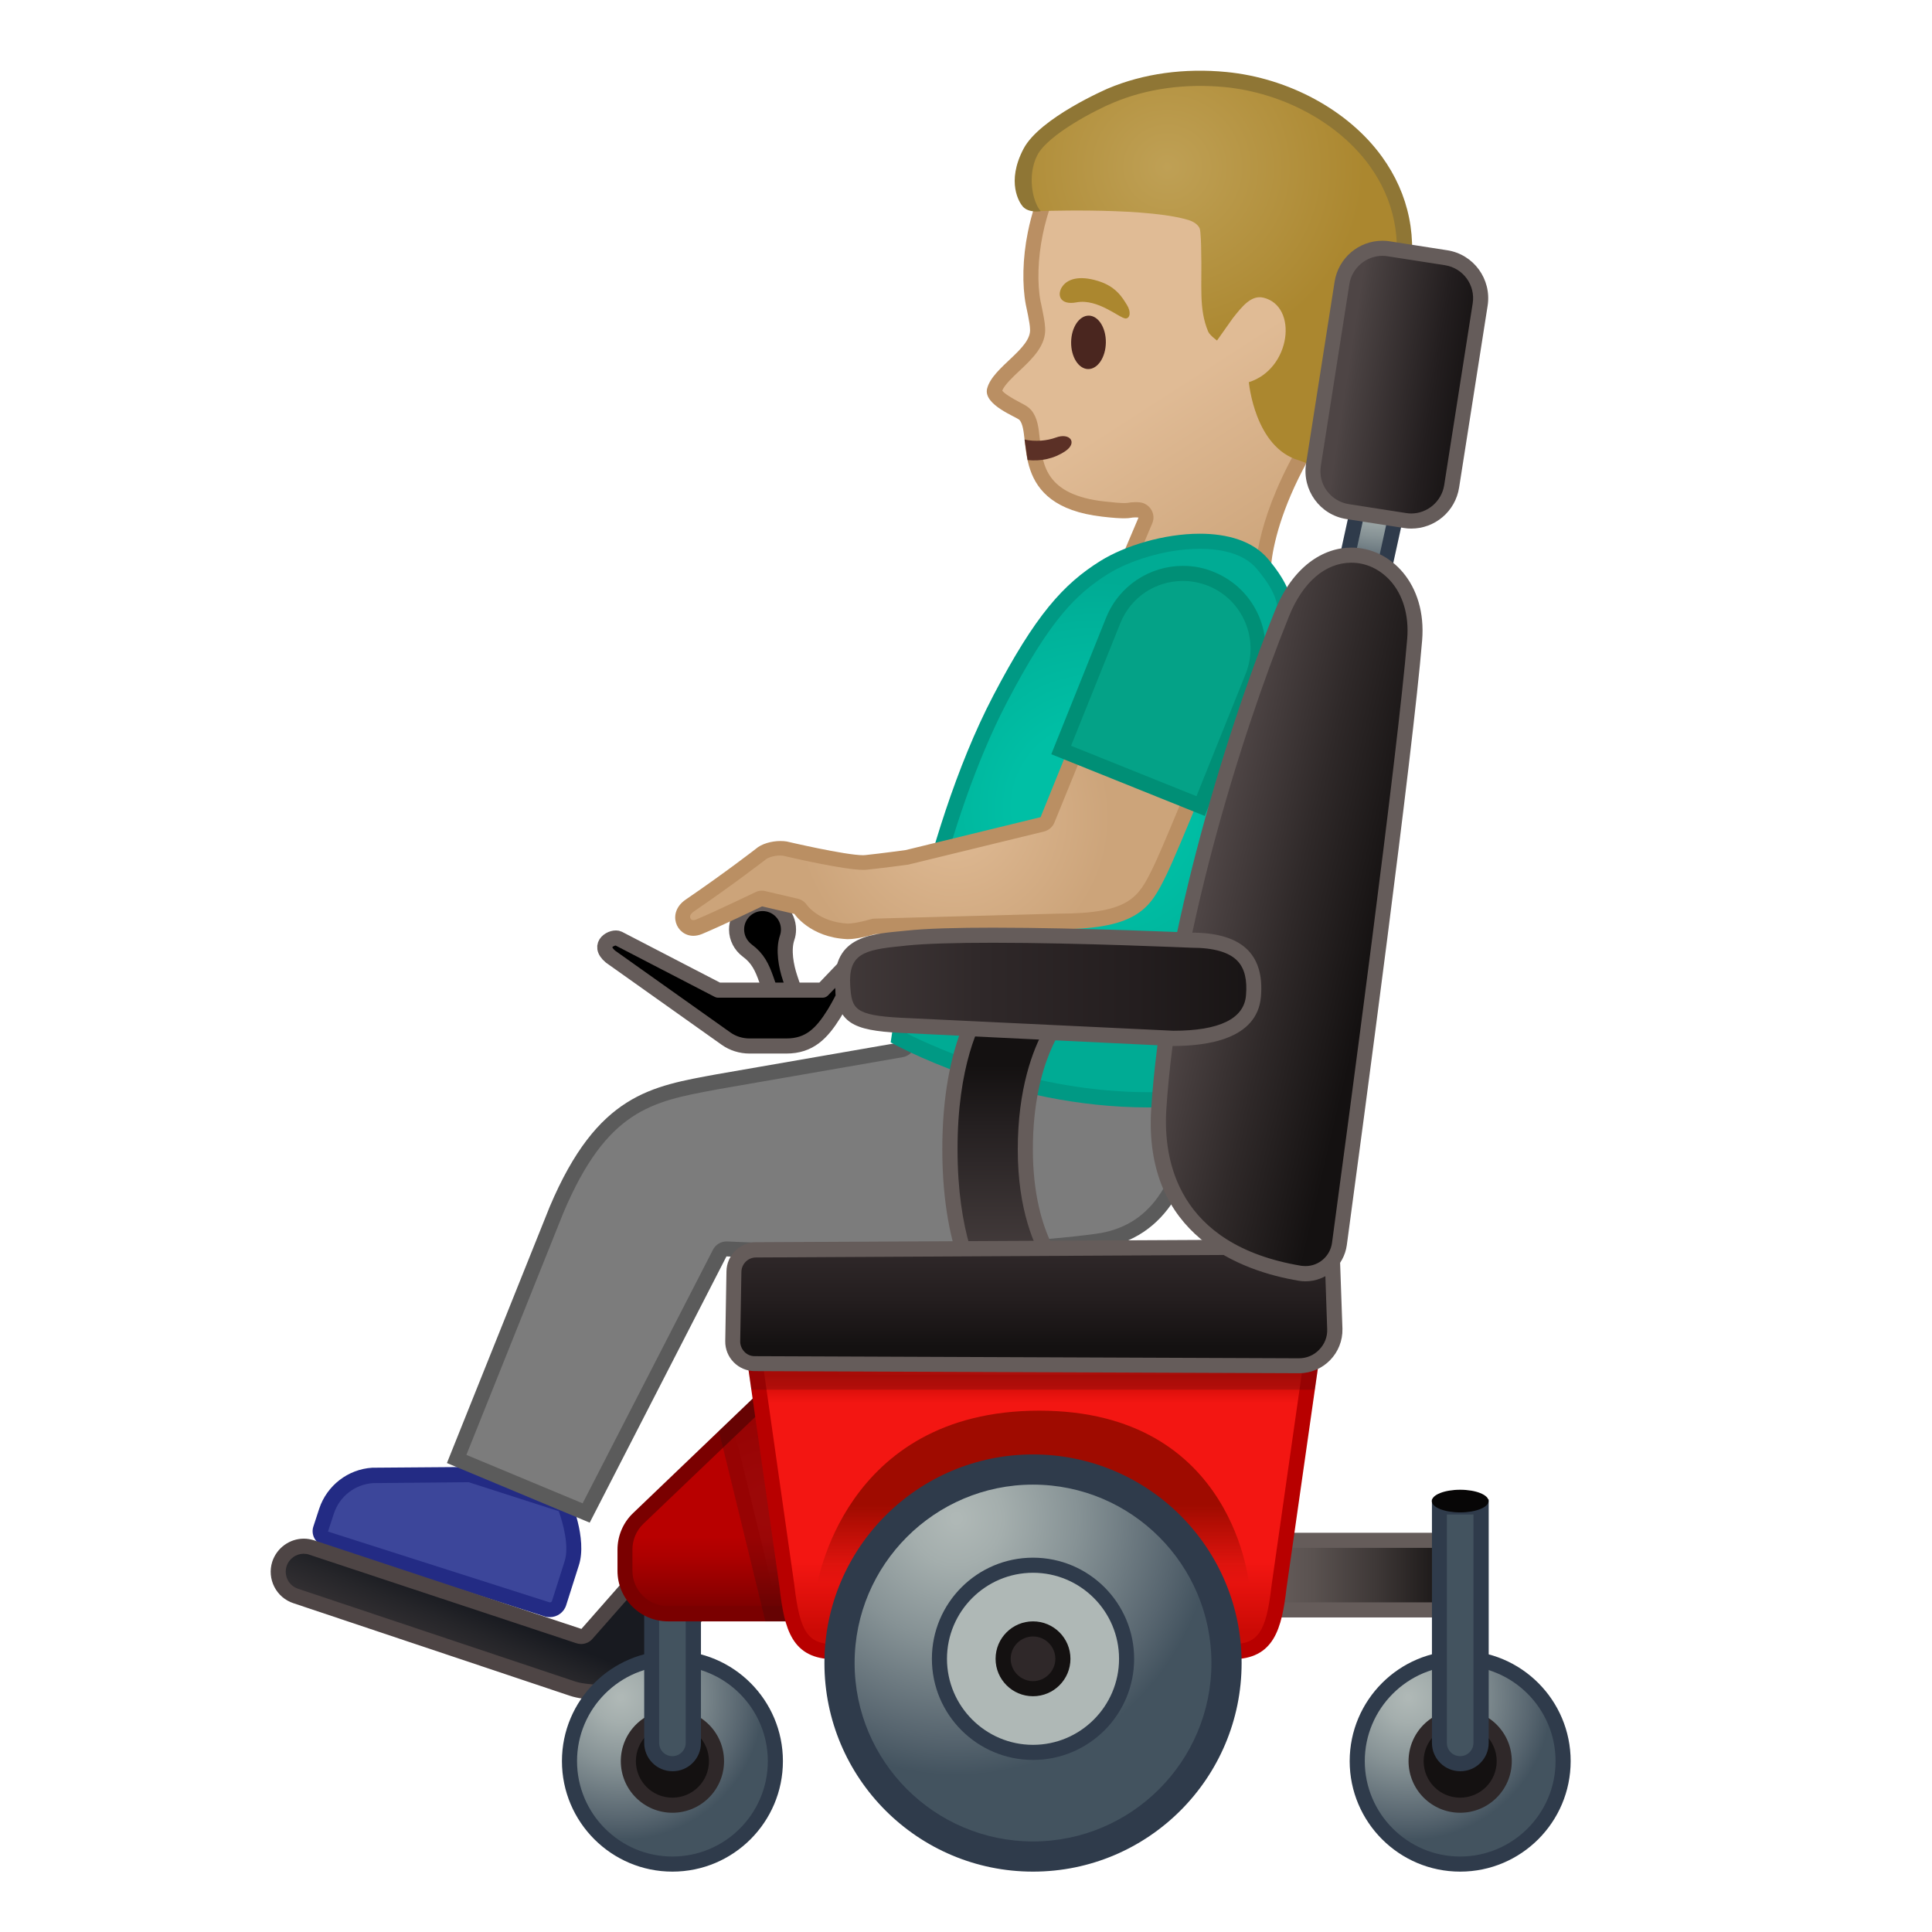 <svg viewBox="0 0 128 128" xmlns="http://www.w3.org/2000/svg" xmlns:xlink="http://www.w3.org/1999/xlink">
  <g id="Layer_3_copy_2">
    <g>
      <path d="M52.62,65.62l-0.27-0.81 c-0.27-0.8-0.47-1.88-0.2-2.68c0.06-0.17,0.09-0.36,0.09-0.55c0-0.95-0.77-1.72-1.72-1.72s-1.72,0.77-1.72,1.72 c0,0.57,0.28,1.07,0.7,1.39c0.71,0.52,0.99,1.12,1.28,1.95c0.14,0.41,0.25,0.73,0.25,0.73c0.07,0.21,0.59,0.4,0.8,0.4 c0.05,0,0.11-0.01,0.16-0.03C52.27,65.93,52.71,65.89,52.62,65.62z" stroke="#655C5A" stroke-linecap="round" stroke-linejoin="round" stroke-miterlimit="10"/>
      <g>
        <g>
          <g>
            <g>
              <linearGradient id="SVGID_1_" gradientTransform="matrix(0.994 -0.113 0.113 0.994 -87.29 251.546)" gradientUnits="userSpaceOnUse" x1="184.609" x2="198.324" y1="-222.661" y2="-194.945">
                <stop offset="0.557" style="stop-color:#E0BB95"/>
                <stop offset="1" style="stop-color:#CCA47A"/>
              </linearGradient>
              <path d="M74.58,37.55l1.3-3.06c0.06-0.15,0.05-0.32-0.03-0.45c-0.08-0.14-0.23-0.23-0.39-0.24 c-0.1-0.01-0.19-0.01-0.26-0.01c-0.16,0-0.25,0.02-0.36,0.03c-0.08,0.01-0.17,0.03-0.36,0.03c-0.3,0-0.75-0.04-1.4-0.11 c-4.25-0.48-4.51-2.85-4.69-4.57c-0.08-0.71-0.14-1.27-0.45-1.65c-0.1-0.12-0.26-0.2-0.56-0.36 c-0.4-0.21-1.61-0.84-1.49-1.29c0.13-0.53,0.74-1.1,1.32-1.65c0.8-0.76,1.63-1.54,1.53-2.5c0-0.25-0.12-0.87-0.26-1.5 l-0.03-0.14c-0.24-1.26-0.19-2.98,0.14-4.61c1.04-5.13,4.24-8.27,9.01-8.83c0.33-0.04,0.67-0.06,1.01-0.06 c4.24,0,9.11,2.98,11.32,6.94c1.4,2.51,1.44,9.23-1.16,12.77c-4.56,6.19-5.09,10.41-5.12,11.91L74.58,37.55z" fill="url(#SVGID_1_)"/>
              <path d="M78.61,7.08c4.01,0,8.79,2.94,10.88,6.69c1.31,2.35,1.32,8.89-1.13,12.22 c-4.17,5.66-5.04,9.76-5.18,11.67l-7.86-0.57l1.02-2.42c0.13-0.3,0.1-0.63-0.07-0.91c-0.17-0.27-0.45-0.45-0.77-0.48 c-0.12-0.01-0.22-0.01-0.3-0.01c-0.2,0-0.34,0.02-0.44,0.04c-0.08,0.01-0.13,0.02-0.27,0.02 c-0.27,0-0.73-0.04-1.35-0.11c-3.85-0.44-4.07-2.4-4.25-4.13c-0.08-0.76-0.15-1.42-0.57-1.92 c-0.17-0.2-0.37-0.31-0.71-0.49c-0.67-0.35-1.08-0.62-1.21-0.8c0.15-0.38,0.7-0.9,1.15-1.32 c0.84-0.79,1.79-1.69,1.69-2.87c-0.01-0.32-0.12-0.87-0.27-1.59l-0.03-0.13c-0.23-1.2-0.18-2.85,0.14-4.41 c0.57-2.84,2.45-7.71,8.58-8.44C77.97,7.1,78.29,7.08,78.61,7.08 M78.61,6.08c-0.36,0-0.71,0.02-1.07,0.06 c-5.4,0.64-8.46,4.37-9.44,9.23c-0.36,1.76-0.38,3.53-0.14,4.8c0.03,0.15,0.28,1.26,0.28,1.6 c0.14,1.33-2.47,2.53-2.84,3.97c-0.28,1.09,1.98,1.89,2.15,2.09c0.85,1.02-0.78,5.69,5.48,6.4 c0.76,0.09,1.19,0.11,1.46,0.11c0.41,0,0.44-0.06,0.72-0.06c0.06,0,0.13,0,0.22,0.01l-1.57,3.7l10.32,0.74 c0,0-0.61-4.55,5-12.15c2.67-3.63,2.72-10.58,1.2-13.31C88.17,9.35,83.17,6.08,78.61,6.08L78.61,6.08z" fill="#BA8F63"/>
            </g>
            <path d="M70.7,27.59l-2.44,0.27c0,0,0.2,1.12,0.32,1.58c0.64,2.49,2.19,5.16,6.53,5.08 c0.39-0.01-1.84-5.6-1.84-5.6L70.7,27.59z" fill="none"/>
            <path d="M68.08,30.48c0.87,0.09,1.74-0.08,2.5-0.59c0.83-0.56,0.31-1.25-0.63-0.9 c-0.57,0.21-1.36,0.29-2.07,0.13L68.08,30.48z" fill="#5B3026"/>
          </g>
          <ellipse cx="72.1" cy="22.68" fill="#4A261F" rx="1.77" ry="1.15" transform="matrix(0.014 -1 1 0.014 48.426 94.464)"/>
          <path d="M71.33,20.03c-1.15,0.22-1.34-0.55-0.91-1.1c0.32-0.41,1.03-0.71,2.31-0.32 c1.21,0.36,1.64,1.12,1.93,1.59c0.29,0.46,0.21,0.89-0.08,0.9C74.19,21.1,72.75,19.77,71.33,20.03z" fill="#AB872F"/>
        </g>
        <g>
          <radialGradient id="SVGID_3_" cx="136.309" cy="-146.905" gradientTransform="matrix(1.038 0.016 -9.558592e-03 1 -65.556 155.781)" gradientUnits="userSpaceOnUse" r="12.587">
            <stop offset="0" style="stop-color:#BFA055"/>
            <stop offset="1" style="stop-color:#AB872F"/>
          </radialGradient>
          <path d="M80.63,22.56l1.04-1.47c0.65-0.83,1.24-1.55,2.03-1.37c2.33,0.56,1.83,4.73-0.96,5.6 c0,0,0.38,4.33,3.32,5.18c0.31,0.09,1.25,0.51,1.5,0.55c0.79,0.1,0.78-2.04,1.01-2.81c1.4-4.79,3-3.79,4.23-9.39 c1.69-7.68-5.03-12.94-11.6-13.59c-2.56-0.25-5.22,0.05-7.6,1.05c-1.01,0.41-4.53,2.13-5.34,3.76 C67.24,12.15,68.44,14,68.44,14s6.87-0.29,9.99,0.49c0.41,0.1,0.87,0.25,1.05,0.64c0.08,0.17,0.1,1.23,0.1,1.42 c0.07,2.4-0.18,3.89,0.47,5.43C80.16,22.22,80.63,22.56,80.63,22.56z" fill="url(#SVGID_3_)"/>
        </g>
        <path d="M86.07,29.32c0.31,0.09,0.58,0.15,0.83,0.18c0.79,0.1,1.44-0.49,1.67-1.26c1.4-4.79,3-3.79,4.23-9.39 c1.69-7.68-5.03-12.94-11.6-13.59c-2.56-0.25-5.22,0.05-7.6,1.05c-1.01,0.41-4.53,2.13-5.34,3.76 C67.24,12.15,68.44,14,68.44,14s6.87-0.29,9.99,0.49c0.41,0.1,0.87,0.25,1.05,0.64c0.08,0.17,0.1,1.23,0.1,1.42" fill="none"/>
        <path d="M91.55,10.37c-2.21-3.05-6.16-5.2-10.3-5.6c-2.78-0.27-5.49,0.1-7.84,1.09c-0.04,0.02-4.52,1.94-5.6,4 c-1.16,2.21-0.27,3.57-0.05,3.82c0.39,0.45,1.19,0.31,1.19,0.31c-0.56-0.64-0.89-2.38-0.24-3.68c0.7-1.4,3.97-3.07,5.08-3.52 c2.2-0.92,4.74-1.27,7.36-1.02c3.86,0.38,7.53,2.37,9.58,5.2c1.65,2.27,2.19,4.96,1.57,7.79c-0.64,2.92-1.37,3.96-2.15,5.06 c-0.69,0.99-1.41,2-2.08,4.29c-0.14,0.49-1.27,1.39-1.19,1.4c1.07,0.09,1.86-0.13,2.15-1.12c0.62-2.13,1.26-3.04,1.94-4 c0.8-1.13,1.62-2.31,2.3-5.42C93.98,15.85,93.37,12.88,91.55,10.37z" fill="#8F7635"/>
      </g>
      <g>
        <path d="M36.43,106.65c-0.07,0-0.13-0.01-0.19-0.03l-14.68-4.7c-0.12-0.04-0.23-0.13-0.29-0.24 c-0.06-0.12-0.07-0.25-0.03-0.37l0.39-1.19c0.44-1.35,1.65-2.28,3.07-2.37l6.44-0.05l6.27,2.02c0.24,0.62,0.91,2.54,0.48,3.86 l-0.84,2.64C36.95,106.48,36.7,106.65,36.43,106.65L36.43,106.65z" fill="#3C469A"/>
        <path d="M31.05,98.2l5.97,1.92c0.29,0.82,0.7,2.33,0.39,3.31l-0.84,2.64c-0.02,0.06-0.07,0.09-0.14,0.09 c-0.01,0-0.02,0-0.02,0l-14.68-4.69l0.39-1.19c0.38-1.15,1.4-1.94,2.6-2.02L31.05,98.2 M31.2,97.19l-6.54,0.05 c-1.61,0.1-3,1.18-3.51,2.71l-0.39,1.19c-0.17,0.52,0.12,1.08,0.64,1.25l14.68,4.7c0.12,0.04,0.23,0.05,0.35,0.05 c0.48,0,0.93-0.31,1.08-0.79l0.84-2.64c0.58-1.79-0.58-4.42-0.58-4.42L31.2,97.19L31.2,97.19z" fill="#232B84"/>
      </g>
      <g>
        <path d="M30.26,96.66l6.62-16.52c2.98-7.05,6.24-7.65,10.38-8.42l0.33-0.06l12.14-2.11 c0.18-0.03,0.33-0.16,0.39-0.33l1.07-3.12h17.69c0.28,1.84,1.2,9.42-1.76,13.52c-1.07,1.48-2.55,2.36-4.42,2.61 c-3.62,0.49-8.47,0.74-14.39,0.74c0,0,0,0,0,0c-5.58,0-10.1-0.23-10.15-0.23c-0.01,0-0.02,0-0.03,0c-0.19,0-0.36,0.1-0.44,0.27 l-8.84,17.23L30.26,96.66z" fill="#7C7C7C"/>
        <path d="M78.44,66.6c0.32,2.32,0.94,9.03-1.74,12.73c-1,1.38-2.33,2.17-4.08,2.41 c-3.6,0.49-8.42,0.74-14.32,0.74c-5.56,0-10.08-0.23-10.12-0.23c-0.02,0-0.03,0-0.05,0c-0.37,0-0.72,0.21-0.89,0.54L38.6,99.6 l-7.7-3.21l6.43-16.05c2.88-6.81,5.87-7.36,10.01-8.13l0.32-0.06l12.15-2.11c0.36-0.06,0.66-0.32,0.78-0.66l0.95-2.79H78.44 M79.3,65.6H60.83l-1.18,3.46L47.5,71.17c-4.32,0.8-7.91,1.28-11.08,8.78l-6.81,16.98l9.46,3.95l9.06-17.64 c0,0,4.52,0.23,10.17,0.23c4.68,0,10.14-0.16,14.46-0.75C82.26,81.44,79.3,65.6,79.3,65.6L79.3,65.6z" fill="#5B5B5B"/>
      </g>
      <g>
        <radialGradient id="SVGID_4_" cx="74.114" cy="52.665" gradientTransform="matrix(0.976 0.217 -0.217 0.976 11.795 -13.97)" gradientUnits="userSpaceOnUse" r="15.043">
          <stop offset="0.364" style="stop-color:#00BFA5"/>
          <stop offset="0.812" style="stop-color:#00B29A"/>
          <stop offset="1" style="stop-color:#00AB94"/>
        </radialGradient>
        <path d="M76.08,72.88c-8.22,0-15.03-3.31-16.51-4.09c0.33-2.16,2.28-14.02,6.69-22.47 c2.86-5.47,4.7-7.34,6.92-8.72c1.38-0.86,3.87-1.73,6.31-1.73c1.31,0,3.1,0.26,4.14,1.5c1.85,2.19,1.67,3.28,1.31,5.46 c-0.06,0.37-0.12,0.76-0.18,1.19l-6.43,28.78C77.59,72.85,76.84,72.88,76.08,72.88z" fill="url(#SVGID_4_)"/>
        <path d="M79.5,36.36L79.5,36.36c1.21,0,2.84,0.23,3.76,1.32c1.7,2.02,1.55,2.91,1.2,5.05 c-0.06,0.36-0.12,0.74-0.18,1.16l-6.35,28.41c-0.61,0.04-1.23,0.06-1.85,0.06c-7.61,0-14.02-2.9-15.96-3.87 c0.45-2.85,2.41-13.95,6.59-21.96c2.82-5.4,4.54-7.16,6.74-8.53C74.77,37.19,77.15,36.36,79.5,36.36 M79.49,35.36 c-2.38,0-4.97,0.8-6.58,1.8c-2.47,1.54-4.32,3.6-7.1,8.92c-4.95,9.47-6.8,22.98-6.8,22.98s7.56,4.31,17.06,4.31 c0.87,0,1.76-0.04,2.66-0.12l6.52-29.18c0.42-3.02,1.08-4.28-1.24-7.04C83,35.83,81.31,35.36,79.49,35.36L79.49,35.36z" fill="#009984"/>
      </g>
      <g>
        <g>
          <radialGradient id="SVGID_5_" cx="63.254" cy="54.237" gradientTransform="matrix(1 0.028 -0.028 1 1.459 -1.873)" gradientUnits="userSpaceOnUse" r="13.776">
            <stop offset="1.903045e-03" style="stop-color:#E0BB95"/>
            <stop offset="0.755" style="stop-color:#CCA47A"/>
          </radialGradient>
          <path d="M79.3,47.9l-7.95-1.49c-0.01,0,0.58,0.34,0.58,0.35c-0.08,0.29-2.49,7.61-2.49,7.61l-11.77,2.84 c0,0-5.15-0.98-5.9-0.93c-1.42,0.09-2.53,0.94-3.44,1.88c-1.03,1.05-2.94,1.04-3.15,2.5c-0.17,1.2,2.87,0.29,3.38-0.33 c0.18-0.22,1.49-0.77,1.85-0.71c0.57,0.1,1.22,0.38,1.79,0.48c0.93,0.16,1.78,1.08,2.65,1.44c0.63,0.26,1.37,0.43,2.04,0.24 c0.31-0.09,0.51-0.23,0.83-0.25c0.24-0.01,10.01-0.51,14.02-0.37c4.78,0.16,5.42-4.01,6.16-5.5c0.67-1.37,2.26-6.7,2.59-6.59 C82.38,49.67,79.31,47.9,79.3,47.9z" fill="url(#SVGID_5_)"/>
        </g>
        <path d="M72.55,47.89l7.27,1.38c-0.88,2.2-2.82,6.98-3.47,8.29c-0.92,1.85-1.48,2.97-6.19,2.97l-12.21,0.33 c-0.08,0-0.17,0.01-0.25,0.04c-0.89,0.25-1.32,0.29-1.53,0.29c0,0-0.01,0-0.01,0c-1.88-0.1-2.67-1.19-2.7-1.23 c-0.14-0.21-0.36-0.36-0.61-0.42l-2.14-0.5c-0.07-0.02-0.15-0.03-0.23-0.03c-0.15,0-0.3,0.03-0.43,0.1 c-0.03,0.01-2.76,1.33-3.93,1.81c-0.07,0.03-0.14,0.04-0.19,0.04c-0.14,0-0.18-0.1-0.2-0.15c-0.06-0.18,0.13-0.35,0.25-0.43 c2.68-1.83,4.66-3.37,4.68-3.38c0.02-0.02,0.04-0.03,0.06-0.05c0.15-0.13,0.55-0.27,0.97-0.27c0.08,0,0.16,0.01,0.22,0.02 c0.54,0.13,4.02,0.93,5.27,0.93c0.09,0,0.17,0,0.24-0.01c0.92-0.09,2.41-0.29,2.71-0.33c0.03,0,0.07-0.01,0.1-0.02l8.94-2.18 c0.31-0.08,0.57-0.3,0.69-0.6L72.55,47.89 M71.93,46.76l-2.99,7.38l-8.94,2.18v0c0,0-1.69,0.23-2.66,0.33 c-0.04,0-0.09,0.01-0.15,0.01c-1.2,0-5.07-0.91-5.07-0.91c-0.13-0.02-0.27-0.03-0.42-0.03c-0.58,0-1.25,0.18-1.64,0.53 c0,0-1.94,1.51-4.63,3.35c-1.26,0.86-0.64,2.4,0.51,2.4c0.18,0,0.37-0.04,0.57-0.12c1.21-0.5,3.98-1.83,3.98-1.83l2.14,0.5 c0,0,1.03,1.55,3.48,1.67c0.03,0,0.06,0,0.1,0c0.52,0,1.26-0.19,1.77-0.33l12.21-0.33c5.31,0,6.05-1.51,7.06-3.54 c0.87-1.76,3.95-9.48,3.95-9.48L71.93,46.76L71.93,46.76z" fill="#BA8F63"/>
        <g id="XMLID_1_">
          <path d="M70.3,49.68l3.45-8.57c0.76-1.9,2.58-3.12,4.62-3.12c0.64,0,1.26,0.12,1.86,0.36 c1.23,0.5,2.2,1.44,2.72,2.67c0.52,1.22,0.54,2.58,0.04,3.81l-3.45,8.57L70.3,49.68z" fill="#04A287"/>
          <path d="M78.37,38.49c0.57,0,1.13,0.11,1.67,0.32c1.11,0.45,1.98,1.3,2.45,2.4c0.47,1.1,0.48,2.32,0.04,3.43 l-3.26,8.11l-8.31-3.34l3.26-8.11C74.9,39.59,76.53,38.49,78.37,38.49 M78.37,37.49c-2.17,0-4.23,1.3-5.09,3.44l-3.63,9.04 l10.17,4.09l3.63-9.04c1.13-2.81-0.23-6-3.04-7.13h0C79.74,37.61,79.05,37.49,78.37,37.49L78.37,37.49z" fill="#008F76"/>
        </g>
      </g>
      <g>
        <linearGradient id="SVGID_6_" gradientUnits="userSpaceOnUse" x1="82.335" x2="96.243" y1="104.351" y2="104.351">
          <stop offset="0.158" style="stop-color:#655C5A"/>
          <stop offset="0.335" style="stop-color:#5A5250"/>
          <stop offset="0.646" style="stop-color:#3D3736"/>
          <stop offset="1" style="stop-color:#141111"/>
        </linearGradient>
        <rect fill="url(#SVGID_6_)" height="4.61" width="13.91" x="82.33" y="102.05"/>
        <path d="M95.74,102.55v3.61H82.83v-3.61H95.74 M96.74,101.55H81.83v5.61h14.91V101.55L96.74,101.55z" fill="#655C5A"/>
      </g>
      <g>
        <linearGradient id="SVGID_7_" gradientUnits="userSpaceOnUse" x1="28.816" x2="32.763" y1="116.56" y2="106.926">
          <stop offset="0.21" style="stop-color:#4E4545"/>
          <stop offset="0.441" style="stop-color:#433C3D"/>
          <stop offset="0.844" style="stop-color:#252529"/>
          <stop offset="1" style="stop-color:#181A20"/>
        </linearGradient>
        <path d="M39.78,112.12c-0.82,0-1.48-0.12-1.83-0.23l-18.34-6.13c-0.43-0.14-0.78-0.44-0.99-0.84 c-0.21-0.4-0.24-0.86-0.1-1.29c0.23-0.7,0.87-1.17,1.61-1.17c0.18,0,0.35,0.03,0.52,0.08l17.7,5.87c0.05,0.02,0.1,0.03,0.16,0.03 c0.14,0,0.28-0.06,0.38-0.17l9.62-10.94l1.85,4.77c-1.19,1.41-7.55,8.94-7.75,9.17C42.14,111.8,41.11,112.12,39.78,112.12z" fill="url(#SVGID_7_)"/>
        <path d="M48.34,98.26l1.44,3.72c-1.56,1.85-7.37,8.72-7.56,8.94c-0.36,0.43-1.3,0.69-2.45,0.69 c-0.76,0-1.38-0.11-1.67-0.21l-18.35-6.14c-0.3-0.1-0.55-0.31-0.69-0.59c-0.14-0.28-0.17-0.61-0.07-0.91 c0.16-0.49,0.62-0.82,1.13-0.82c0.12,0,0.25,0.02,0.36,0.06l17.71,5.87c0.1,0.03,0.21,0.05,0.31,0.05c0.28,0,0.56-0.12,0.75-0.34 L48.34,98.26 M48.68,96.36l-10.16,11.56l-17.71-5.87c-0.23-0.07-0.45-0.11-0.68-0.11c-0.92,0-1.78,0.59-2.09,1.52h0 c-0.37,1.15,0.26,2.39,1.41,2.76l18.34,6.14c0.46,0.15,1.19,0.26,1.98,0.26c1.21,0,2.55-0.26,3.21-1.05 c0.22-0.26,7.94-9.4,7.94-9.4L48.68,96.36L48.68,96.36z" fill="#4E4545"/>
      </g>
      <g>
        <g>
          <radialGradient id="SVGID_8_" cx="41.125" cy="112.455" gradientUnits="userSpaceOnUse" r="9.476">
            <stop offset="0.017" style="stop-color:#AFB8B6"/>
            <stop offset="0.183" style="stop-color:#A4AEAD"/>
            <stop offset="0.475" style="stop-color:#869295"/>
            <stop offset="0.857" style="stop-color:#57656F"/>
            <stop offset="1" style="stop-color:#43535F"/>
          </radialGradient>
          <path d="M44.55,123.5c-3.76,0-6.82-3.06-6.82-6.82s3.06-6.82,6.82-6.82s6.82,3.06,6.82,6.82 S48.31,123.5,44.55,123.5z" fill="url(#SVGID_8_)"/>
          <path d="M44.55,110.36c3.49,0,6.32,2.84,6.32,6.32S48.04,123,44.55,123s-6.32-2.84-6.32-6.32 S41.07,110.36,44.55,110.36 M44.55,109.36c-4.04,0-7.32,3.28-7.32,7.32s3.28,7.32,7.32,7.32s7.32-3.28,7.32-7.32 S48.6,109.36,44.55,109.36L44.55,109.36z" fill="#2F3B4B"/>
        </g>
        <g>
          <path d="M44.55,119.6c-1.61,0-2.92-1.31-2.92-2.92s1.31-2.92,2.92-2.92s2.92,1.31,2.92,2.92 S46.16,119.6,44.55,119.6z" fill="#141111"/>
          <path d="M44.55,114.26c1.33,0,2.42,1.08,2.42,2.42s-1.08,2.42-2.42,2.42s-2.42-1.08-2.42-2.42 S43.22,114.26,44.55,114.26 M44.55,113.26c-1.89,0-3.42,1.53-3.42,3.42s1.53,3.42,3.42,3.42c1.89,0,3.42-1.53,3.42-3.42 S46.44,113.26,44.55,113.26L44.55,113.26z" fill="#2F2829"/>
        </g>
      </g>
      <g>
        <path d="M44.55,116.85c-0.76,0-1.38-0.62-1.38-1.38v-10.72h2.75v10.72C45.93,116.23,45.31,116.85,44.55,116.85z" fill="#43535F"/>
        <path d="M45.43,105.25v10.22c0,0.48-0.39,0.88-0.88,0.88s-0.88-0.39-0.88-0.88v-10.22H45.43 M46.43,104.25h-3.75 v11.22c0,1.04,0.84,1.88,1.88,1.88c1.04,0,1.88-0.84,1.88-1.88V104.25L46.43,104.25z" fill="#2F3B4B"/>
      </g>
      <g>
        <linearGradient id="SVGID_9_" gradientUnits="userSpaceOnUse" x1="47.455" x2="47.455" y1="99.091" y2="106.829">
          <stop offset="0.351" style="stop-color:#B80000"/>
          <stop offset="0.52" style="stop-color:#AD0000"/>
          <stop offset="0.817" style="stop-color:#8F0000"/>
          <stop offset="1" style="stop-color:#7A0000"/>
        </linearGradient>
        <path d="M44.25,106.92c-1.57,0-2.85-1.28-2.85-2.85v-1.4c0-0.77,0.32-1.52,0.88-2.06l8.5-8.14l2.72,14.44 H44.25z" fill="url(#SVGID_9_)"/>
        <path d="M50.46,93.47l2.44,12.94h-8.65c-1.3,0-2.35-1.05-2.35-2.35v-1.4c0-0.64,0.26-1.26,0.72-1.7L50.46,93.47 M51.11,91.47l-9.17,8.78c-0.66,0.63-1.03,1.51-1.03,2.42v1.4c0,1.85,1.5,3.35,3.35,3.35h9.86L51.11,91.47L51.11,91.47z" fill="#7A0000"/>
      </g>
      <g opacity="0.2">
        <radialGradient id="SVGID_10_" cx="50.843" cy="99.696" gradientUnits="userSpaceOnUse" r="5.443">
          <stop offset="0.15" style="stop-color:#2F2829"/>
          <stop offset="0.574" style="stop-color:#241E1F"/>
          <stop offset="1" style="stop-color:#141111"/>
        </radialGradient>
        <polygon fill="url(#SVGID_10_)" points="51.09,106.92 48.18,94.97 50.79,92.47 53.51,106.92 "/>
        <path d="M50.46,93.47l2.44,12.94h-1.42l-2.75-11.29L50.46,93.47 M51.14,91.63l-0.2,0.01l-3.31,3.17l3.08,12.61 h3.41L51.14,91.63L51.14,91.63z" fill="#141111"/>
      </g>
      <g>
        <g>
          <radialGradient id="SVGID_11_" cx="93.315" cy="112.455" gradientUnits="userSpaceOnUse" r="9.476">
            <stop offset="0.017" style="stop-color:#AFB8B6"/>
            <stop offset="0.183" style="stop-color:#A4AEAD"/>
            <stop offset="0.475" style="stop-color:#869295"/>
            <stop offset="0.857" style="stop-color:#57656F"/>
            <stop offset="1" style="stop-color:#43535F"/>
          </radialGradient>
          <circle cx="96.74" cy="116.68" fill="url(#SVGID_11_)" r="6.82"/>
          <path d="M96.74,110.36c3.49,0,6.32,2.84,6.32,6.32s-2.84,6.32-6.32,6.32s-6.32-2.84-6.32-6.32 S93.26,110.36,96.74,110.36 M96.74,109.36c-4.04,0-7.32,3.28-7.32,7.32S92.7,124,96.74,124c4.04,0,7.32-3.28,7.32-7.32 S100.79,109.36,96.74,109.36L96.74,109.36z" fill="#2F3B4B"/>
        </g>
        <g>
          <circle cx="96.74" cy="116.68" fill="#141111" r="2.92"/>
          <path d="M96.74,114.26c1.33,0,2.42,1.08,2.42,2.42s-1.08,2.42-2.42,2.42s-2.42-1.08-2.42-2.42 S95.41,114.26,96.74,114.26 M96.74,113.26c-1.89,0-3.42,1.53-3.42,3.42s1.53,3.42,3.42,3.42c1.89,0,3.42-1.53,3.42-3.42 S98.63,113.26,96.74,113.26L96.74,113.26z" fill="#2F2829"/>
        </g>
      </g>
      <g>
        <radialGradient id="SVGID_12_" cx="68.192" cy="94.795" gradientUnits="userSpaceOnUse" r="3.089">
          <stop offset="0.017" style="stop-color:#AFB8B6"/>
          <stop offset="0.183" style="stop-color:#A4AEAD"/>
          <stop offset="0.475" style="stop-color:#869295"/>
          <stop offset="0.857" style="stop-color:#57656F"/>
          <stop offset="1" style="stop-color:#43535F"/>
        </radialGradient>
        <rect fill="url(#SVGID_12_)" height="8.05" width="3.4" x="66.49" y="90.77"/>
        <path d="M69.39,91.27v7.05h-2.4v-7.05H69.39 M70.39,90.27h-4.4v9.05h4.4V90.27L70.39,90.27z" fill="#2F3B4B"/>
      </g>
      <g>
        <linearGradient id="SVGID_13_" gradientUnits="userSpaceOnUse" x1="66.517" x2="66.517" y1="87.479" y2="70.178">
          <stop offset="0" style="stop-color:#4E4545"/>
          <stop offset="0.269" style="stop-color:#433B3B"/>
          <stop offset="0.74" style="stop-color:#252021"/>
          <stop offset="0.977" style="stop-color:#141111"/>
        </linearGradient>
        <path d="M65.42,86.28c-0.73-0.96-2.49-3.92-2.49-10.13c0-6.22,1.77-9.18,2.5-10.14l4.47,1.95 c-0.68,1.05-1.97,3.64-1.97,8.19c0,4.52,1.4,6.96,2.18,7.96L65.42,86.28z" fill="url(#SVGID_13_)"/>
        <path d="M65.6,66.64l3.58,1.56c-0.74,1.33-1.75,3.91-1.75,7.96c0,4.02,1.1,6.47,1.93,7.76l-3.76,1.74 c-0.75-1.15-2.16-4.04-2.16-9.5C63.43,70.67,64.86,67.77,65.6,66.64 M65.28,65.4c-0.48,0.53-2.85,3.52-2.85,10.74 s2.37,10.22,2.85,10.74l5.65-2.61c0,0-2.5-2.18-2.5-8.13c0-5.9,2.24-8.4,2.24-8.4L65.28,65.4L65.28,65.4z" fill="#655C5A"/>
      </g>
      <g>
        <linearGradient id="SVGID_14_" gradientUnits="userSpaceOnUse" x1="68.442" x2="68.442" y1="108.092" y2="91.13">
          <stop offset="0" style="stop-color:#CB0A05"/>
          <stop offset="0.271" style="stop-color:#F31612"/>
          <stop offset="0.892" style="stop-color:#F31612"/>
          <stop offset="0.956" style="stop-color:#D80E09"/>
          <stop offset="1" style="stop-color:#CB0A05"/>
        </linearGradient>
        <path d="M55.28,109.43c-2.27,0-2.8-1.33-3.14-4.31l-2.15-15.06h36.9l-2.14,15.05 c-0.34,2.99-0.88,4.32-3.14,4.32H55.28z" fill="url(#SVGID_14_)"/>
        <path d="M86.31,90.56l-2.07,14.51c-0.35,3.07-0.89,3.86-2.64,3.86H69.58H67.3H55.28c-1.75,0-2.29-0.79-2.65-3.89 l-2.06-14.48H67.3h2.28H86.31 M87.47,89.56H69.58H67.3H49.42l2.23,15.62c0.31,2.75,0.81,4.75,3.64,4.75H67.3h2.28H81.6 c2.82,0,3.32-2.01,3.64-4.75L87.47,89.56L87.47,89.56z" fill="#B80000"/>
      </g>
      <g opacity="0.2">
        <radialGradient id="SVGID_15_" cx="68.442" cy="90.814" gradientUnits="userSpaceOnUse" r="13.055">
          <stop offset="0.15" style="stop-color:#2F2829"/>
          <stop offset="0.574" style="stop-color:#241E1F"/>
          <stop offset="1" style="stop-color:#141111"/>
        </radialGradient>
        <polygon fill="url(#SVGID_15_)" points="50.21,91.57 49.99,90.06 86.89,90.06 86.67,91.57 "/>
        <path d="M86.31,90.56l-0.07,0.51h-35.6l-0.07-0.51H67.3h2.28H86.31 M87.47,89.56L87.47,89.56L87.47,89.56z M87.47,89.56H69.58H67.3H49.42l0.36,2.51h37.33L87.47,89.56L87.47,89.56z" fill="#141111"/>
      </g>
      <g>
        <linearGradient id="SVGID_16_" gradientUnits="userSpaceOnUse" x1="68.492" x2="68.492" y1="80.198" y2="89.236">
          <stop offset="0" style="stop-color:#4E4545"/>
          <stop offset="0.136" style="stop-color:#433B3B"/>
          <stop offset="0.303" style="stop-color:#2F2829"/>
          <stop offset="0.65" style="stop-color:#241E1F"/>
          <stop offset="1" style="stop-color:#141111"/>
        </linearGradient>
        <path d="M50.01,90.33c-0.39,0-0.76-0.16-1.04-0.44c-0.28-0.28-0.42-0.65-0.42-1.05l0.08-4.61 c0.01-0.79,0.66-1.44,1.46-1.45l38.16-0.19l0.19,5.44c0.02,0.64-0.22,1.25-0.67,1.72c-0.45,0.46-1.05,0.72-1.7,0.72L50.01,90.33z " fill="url(#SVGID_16_)"/>
        <path d="M87.76,83.11l0.17,4.95c0.02,0.51-0.17,0.99-0.53,1.36c-0.35,0.37-0.83,0.57-1.35,0.57l-36.05-0.14 c-0.26,0-0.5-0.1-0.68-0.29c-0.18-0.19-0.28-0.43-0.28-0.69l0.08-4.61c0.01-0.52,0.44-0.95,0.96-0.95L87.76,83.11 M88.73,82.1 l-38.65,0.2c-1.07,0.01-1.94,0.87-1.95,1.94l-0.08,4.61c-0.02,1.09,0.86,1.99,1.96,1.99l36.05,0.14c0,0,0.01,0,0.01,0 c1.62,0,2.91-1.34,2.87-2.95L88.73,82.1L88.73,82.1z" fill="#655C5A"/>
      </g>
      <linearGradient id="SVGID_17_" gradientUnits="userSpaceOnUse" x1="68.442" x2="68.442" y1="93.466" y2="105.175">
        <stop offset="0.533" style="stop-color:#9F0B00"/>
        <stop offset="0.976" style="stop-color:#9F0B00;stop-opacity:0"/>
      </linearGradient>
      <path d="M54.11,105.17h28.67c0,0-0.88-11.71-13.93-11.71S54.11,105.17,54.11,105.17z" fill="url(#SVGID_17_)"/>
      <g>
        <g>
          <radialGradient id="SVGID_18_" cx="63.365" cy="100.602" gradientUnits="userSpaceOnUse" r="17.005">
            <stop offset="0.017" style="stop-color:#AFB8B6"/>
            <stop offset="0.183" style="stop-color:#A4AEAD"/>
            <stop offset="0.475" style="stop-color:#869295"/>
            <stop offset="0.857" style="stop-color:#57656F"/>
            <stop offset="1" style="stop-color:#43535F"/>
          </radialGradient>
          <path d="M68.44,123c-7.07,0-12.82-5.75-12.82-12.82s5.75-12.82,12.82-12.82s12.82,5.75,12.82,12.82 S75.51,123,68.44,123z" fill="url(#SVGID_18_)"/>
          <path d="M68.44,98.36c6.52,0,11.82,5.3,11.82,11.82S74.96,122,68.44,122s-11.82-5.3-11.82-11.82 S61.93,98.36,68.44,98.36 M68.44,96.36c-7.63,0-13.82,6.19-13.82,13.82c0,7.63,6.19,13.82,13.82,13.82 c7.63,0,13.82-6.19,13.82-13.82C82.26,102.55,76.07,96.36,68.44,96.36L68.44,96.36z" fill="#2F3B4B"/>
        </g>
        <g>
          <path d="M68.44,116.11c-3.42,0-6.2-2.78-6.2-6.2s2.78-6.2,6.2-6.2s6.2,2.78,6.2,6.2S71.86,116.11,68.44,116.11z" fill="#AFB8B6"/>
          <path d="M68.44,104.2c3.15,0,5.7,2.56,5.7,5.7s-2.56,5.7-5.7,5.7s-5.7-2.56-5.7-5.7S65.3,104.2,68.44,104.2 M68.44,103.2c-3.7,0-6.7,3-6.7,6.7s3,6.7,6.7,6.7s6.7-3,6.7-6.7S72.14,103.2,68.44,103.2L68.44,103.2z" fill="#2F3B4B"/>
        </g>
        <g>
          <path d="M68.44,111.89c-1.09,0-1.99-0.89-1.99-1.98s0.89-1.98,1.99-1.98c1.09,0,1.98,0.89,1.98,1.98 S69.54,111.89,68.44,111.89z" fill="#2F2829"/>
          <path d="M68.44,108.42c0.82,0,1.48,0.67,1.48,1.48s-0.67,1.48-1.48,1.48s-1.48-0.67-1.48-1.48 S67.62,108.42,68.44,108.42 M68.44,107.42c-1.37,0-2.48,1.11-2.48,2.48s1.11,2.48,2.48,2.48c1.37,0,2.48-1.11,2.48-2.48 S69.81,107.42,68.44,107.42L68.44,107.42z" fill="#141111"/>
        </g>
      </g>
      <g>
        <path d="M96.74,116.85c-0.76,0-1.38-0.62-1.38-1.38V99.84h2.75v15.63C98.12,116.23,97.5,116.85,96.74,116.85z" fill="#43535F"/>
        <path d="M97.62,100.34v15.13c0,0.48-0.39,0.88-0.88,0.88s-0.88-0.39-0.88-0.88v-15.13H97.62 M98.62,99.34h-3.75 v16.13c0,1.04,0.84,1.88,1.88,1.88c1.04,0,1.88-0.84,1.88-1.88V99.34L98.62,99.34z" fill="#2F3B4B"/>
      </g>
      <ellipse cx="96.74" cy="99.45" fill="#070606" rx="1.88" ry="0.75"/>
      <path d="M55.78,64.26L54.5,65.6h-6.92 l-6.6-3.42c-0.37-0.19-1.5,0.39-0.53,1.2l7.65,5.43c0.45,0.32,1,0.49,1.55,0.49h2.45c1.54,0,2.35-0.84,3.17-2.16 c0.31-0.51,0.6-1.09,0.6-1.09L55.78,64.26z" stroke="#655C5A" stroke-linecap="round" stroke-linejoin="round" stroke-miterlimit="10"/>
      <g>
        <radialGradient id="SVGID_19_" cx="86.951" cy="32.185" gradientTransform="matrix(1.623 0.356 -0.214 0.977 -43.436 -29.126)" gradientUnits="userSpaceOnUse" r="4.689">
          <stop offset="0.017" style="stop-color:#AFB8B6"/>
          <stop offset="0.183" style="stop-color:#A4AEAD"/>
          <stop offset="0.475" style="stop-color:#869295"/>
          <stop offset="0.857" style="stop-color:#57656F"/>
          <stop offset="1" style="stop-color:#43535F"/>
        </radialGradient>
        <polygon fill="url(#SVGID_19_)" points="88.24,41.57 91.06,28.69 93.56,29.24 90.74,42.12 "/>
        <path d="M91.44,29.29l1.53,0.33l-2.61,11.9l-1.53-0.33L91.44,29.29 M90.68,28.1l-3.04,13.85l3.48,0.76l3.04-13.85 L90.68,28.1L90.68,28.1z" fill="#2F3B4B"/>
      </g>
      <g>
        <linearGradient id="SVGID_20_" gradientUnits="userSpaceOnUse" x1="87.739" x2="97.665" y1="24.75" y2="26.273">
          <stop offset="0.15" style="stop-color:#4E4545"/>
          <stop offset="0.203" style="stop-color:#494141"/>
          <stop offset="0.726" style="stop-color:#231E1F"/>
          <stop offset="1" style="stop-color:#141111"/>
        </linearGradient>
        <path d="M93.5,34.52c-0.14,0-0.28-0.01-0.42-0.03l-3.79-0.59c-0.72-0.11-1.35-0.5-1.77-1.08 c-0.43-0.59-0.6-1.3-0.49-2.02l1.89-12.05c0.21-1.33,1.33-2.29,2.68-2.29c0.14,0,0.28,0.01,0.42,0.03l3.79,0.59 c1.48,0.23,2.49,1.62,2.26,3.1l-1.89,12.05C95.97,33.54,94.82,34.52,93.5,34.52z" fill="url(#SVGID_20_)"/>
        <path d="M91.59,16.95L91.59,16.95c0.11,0,0.23,0.01,0.35,0.03l3.79,0.59c1.21,0.19,2.03,1.32,1.84,2.53 l-1.89,12.05c-0.17,1.07-1.11,1.87-2.18,1.87c-0.12,0-0.23-0.01-0.35-0.03l-3.79-0.59c-0.58-0.09-1.1-0.41-1.45-0.88 s-0.49-1.06-0.4-1.65l1.89-12.05C89.57,17.75,90.51,16.95,91.59,16.95 M91.59,15.95c-1.56,0-2.92,1.13-3.17,2.72l-1.89,12.05 c-0.27,1.75,0.92,3.4,2.68,3.67l3.79,0.59c0.17,0.03,0.34,0.04,0.5,0.04c1.56,0,2.92-1.13,3.17-2.72l1.89-12.05 c0.27-1.75-0.92-3.4-2.68-3.67l-3.79-0.59C91.92,15.96,91.75,15.95,91.59,15.95L91.59,15.95z" fill="#655C5A"/>
      </g>
      <g>
        <linearGradient id="SVGID_21_" gradientUnits="userSpaceOnUse" x1="79.873" x2="91.553" y1="58.665" y2="61.407">
          <stop offset="0" style="stop-color:#4E4545"/>
          <stop offset="0.502" style="stop-color:#2F2929"/>
          <stop offset="1" style="stop-color:#141111"/>
        </linearGradient>
        <path d="M86.49,84.38c-0.12,0-0.25-0.01-0.38-0.03c-3.71-0.62-9.85-2.86-9.34-10.85 c0.7-11.05,4.83-24.6,8.16-32.85c0.99-2.46,2.67-3.87,4.6-3.87c1.09,0,2.12,0.47,2.9,1.32c0.97,1.06,1.43,2.58,1.29,4.28 c-0.6,7.3-3.69,30.43-4.99,40.04C88.58,83.53,87.62,84.38,86.49,84.38z" fill="url(#SVGID_21_)"/>
        <path d="M89.53,37.28L89.53,37.28c0.95,0,1.85,0.41,2.54,1.15c0.88,0.95,1.29,2.34,1.16,3.9 c-0.62,7.54-3.97,32.53-4.98,40.01c-0.12,0.88-0.87,1.54-1.75,1.54c-0.1,0-0.2-0.01-0.3-0.02c-8.25-1.38-9.13-7.06-8.93-10.33 c0.7-10.99,4.81-24.48,8.13-32.7C86.31,38.57,87.81,37.28,89.53,37.28 M89.53,36.28c-1.88,0-3.88,1.26-5.06,4.18 c-3.64,9.03-7.53,22.5-8.2,33.01c-0.53,8.41,5.99,10.75,9.76,11.38c0.16,0.03,0.31,0.04,0.46,0.04c1.36,0,2.55-1.01,2.74-2.4 c1.09-8.06,4.37-32.55,4.99-40.06C94.53,38.69,92.14,36.28,89.53,36.28L89.53,36.28z" fill="#655C5A"/>
      </g>
      <g>
        <linearGradient id="SVGID_22_" gradientUnits="userSpaceOnUse" x1="46.337" x2="86.479" y1="65.378" y2="65.378">
          <stop offset="0" style="stop-color:#4E4545"/>
          <stop offset="0.211" style="stop-color:#433B3B"/>
          <stop offset="0.47" style="stop-color:#2F2829"/>
          <stop offset="0.722" style="stop-color:#241E1F"/>
          <stop offset="0.977" style="stop-color:#141111"/>
        </linearGradient>
        <path d="M59.67,67.93c-3.23-0.17-3.72-0.7-3.84-2.58c-0.17-2.58,1.39-2.92,3.77-3.15l0.47-0.05 c1.2-0.13,3.13-0.19,5.72-0.19c5.8,0,13.04,0.33,13.12,0.33c1.66,0,2.81,0.36,3.46,1.07c0.54,0.59,0.77,1.48,0.67,2.64 c-0.16,1.86-1.96,2.8-5.35,2.8L59.67,67.93z" fill="url(#SVGID_22_)"/>
        <path d="M65.8,62.46c5.78,0,13.02,0.33,13.14,0.33c1.49,0,2.52,0.3,3.07,0.9c0.45,0.49,0.63,1.23,0.54,2.26 c-0.13,1.55-1.77,2.34-4.81,2.34L59.7,67.43c-3.1-0.16-3.27-0.6-3.37-2.12c-0.13-2.08,0.86-2.38,3.32-2.62l0.47-0.05 C61.31,62.52,63.22,62.46,65.8,62.46 M65.8,61.46c-2.32,0-4.42,0.05-5.78,0.2c-2.08,0.22-4.91,0.22-4.69,3.72 c0.15,2.38,1.14,2.89,4.31,3.05l18.04,0.87c2.25,0,5.61-0.42,5.86-3.26c0.25-2.93-1.39-4.25-4.6-4.25 C78.94,61.79,71.67,61.46,65.8,61.46L65.8,61.46z" fill="#655C5A"/>
      </g>
    </g>
  </g>
</svg>